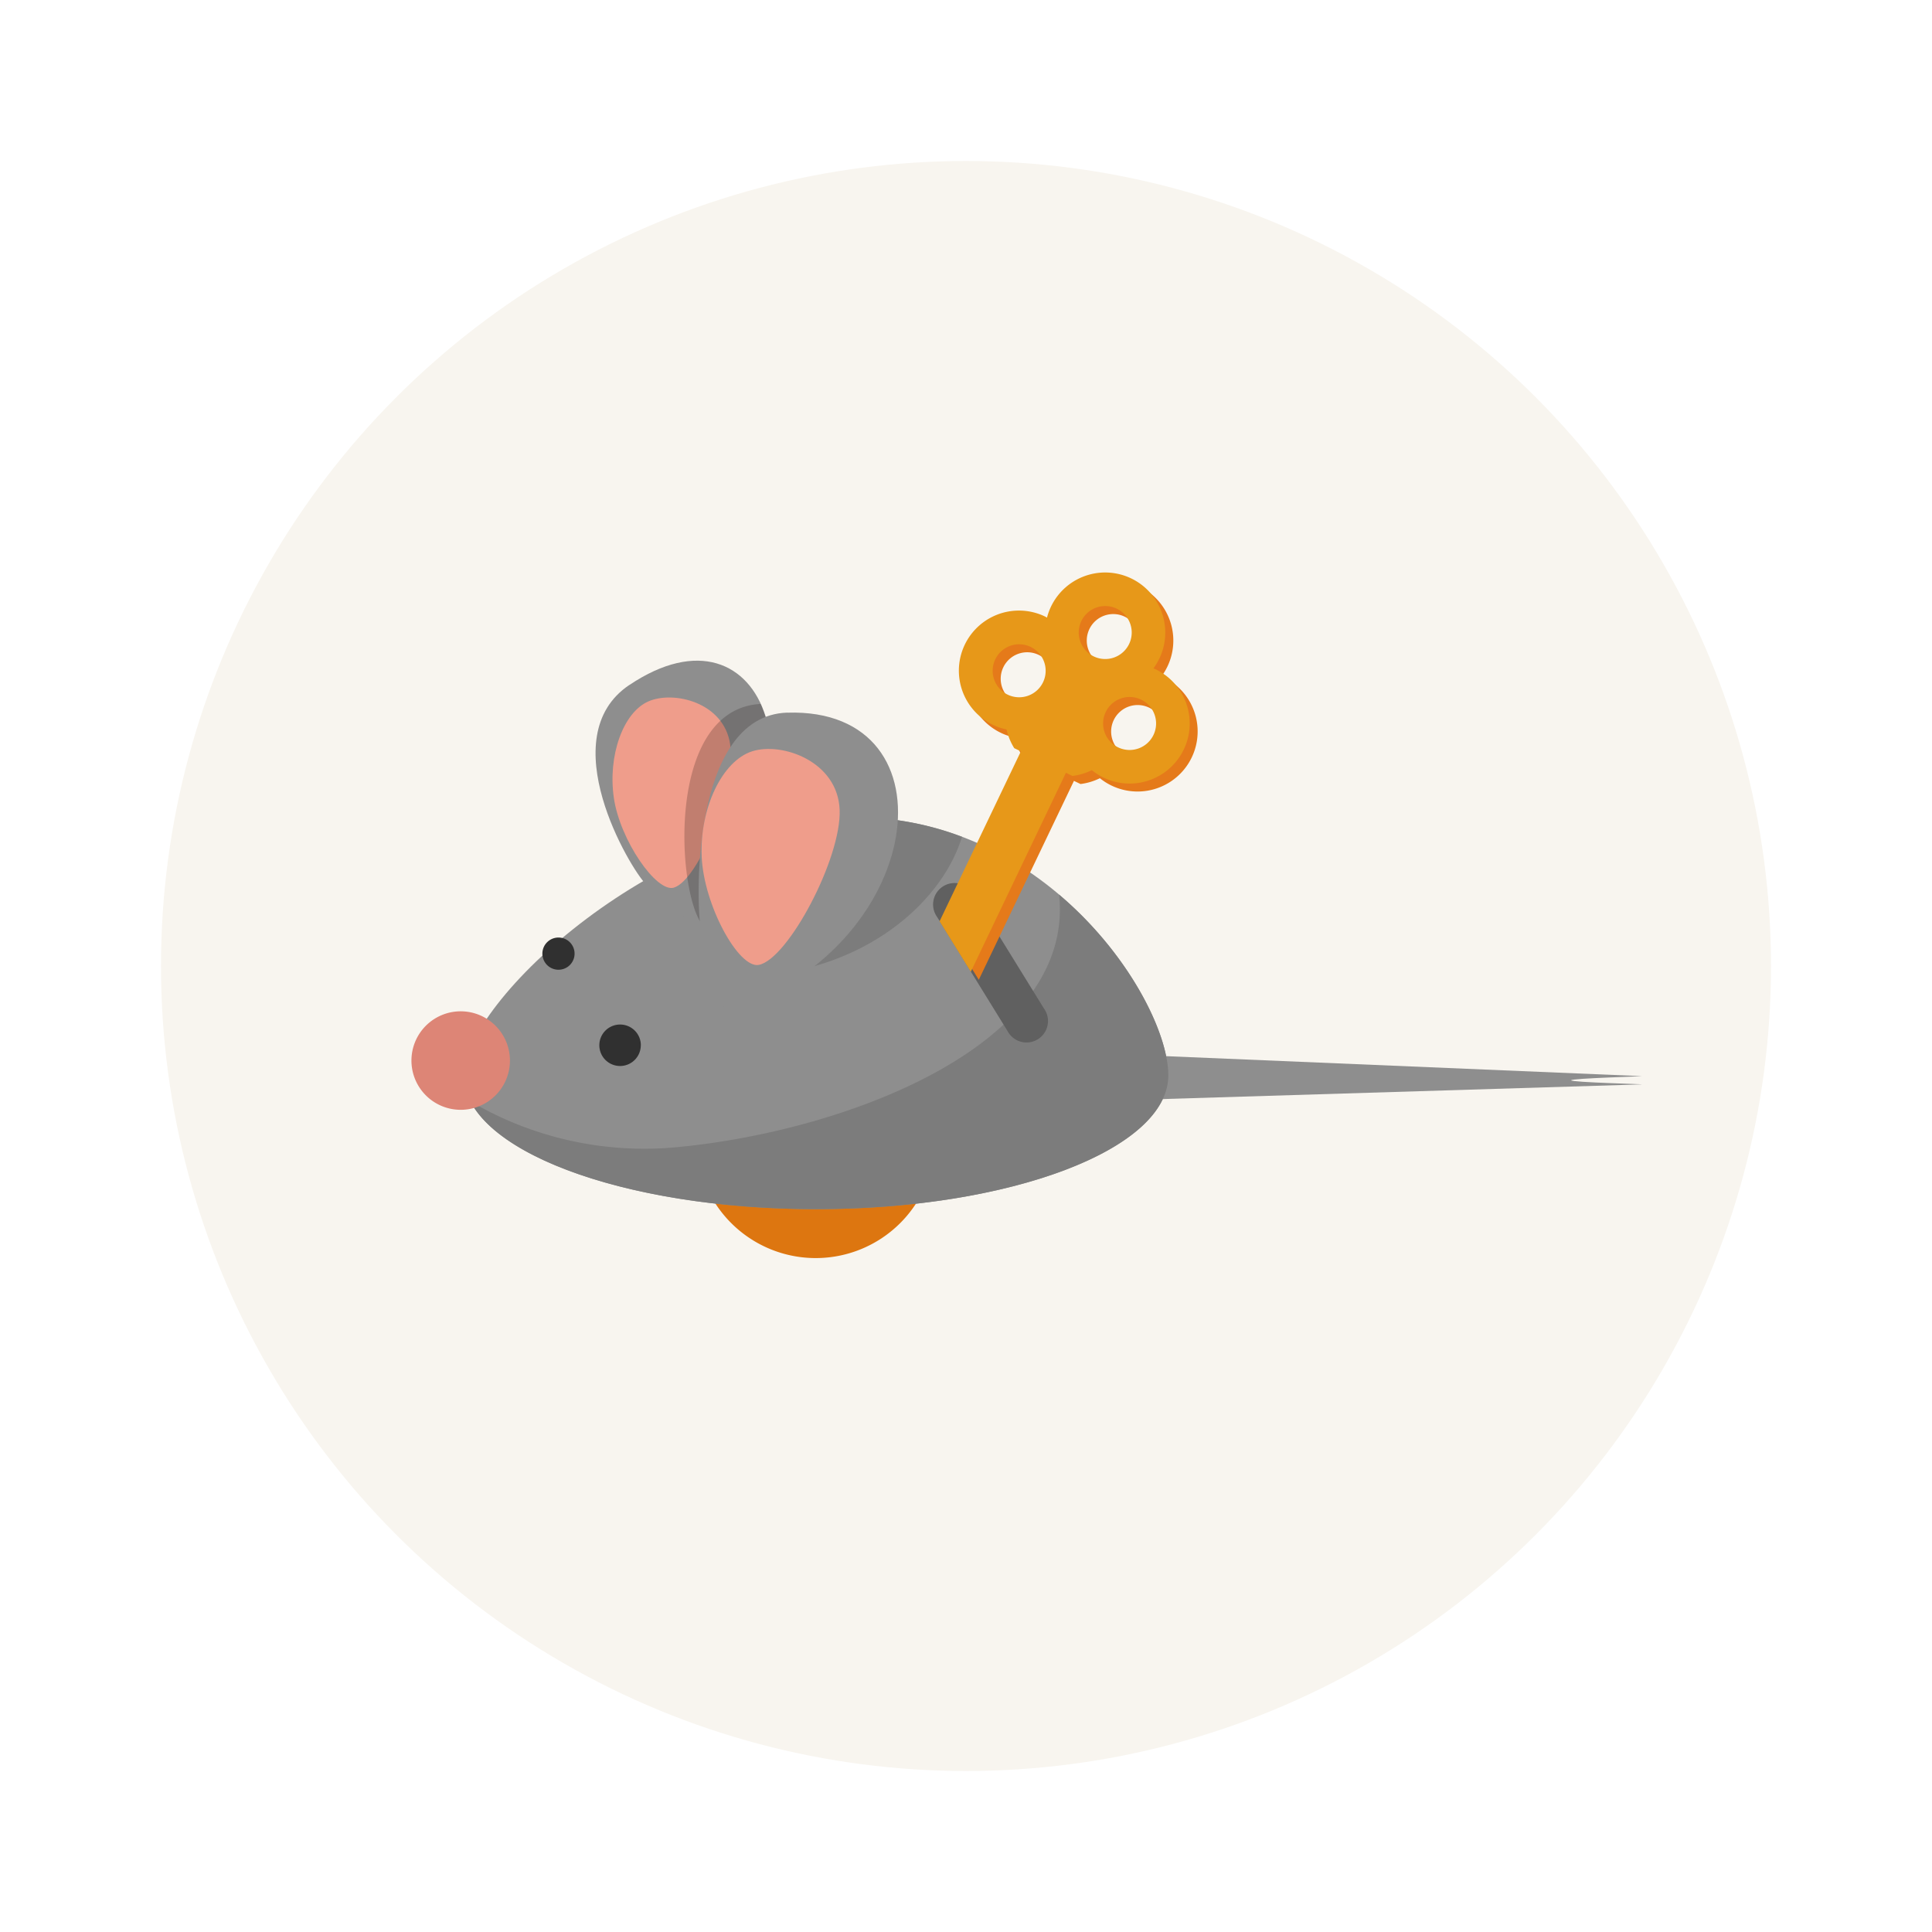 <svg height="108" viewBox="0 0 108 108" width="108" xmlns="http://www.w3.org/2000/svg" xmlns:xlink="http://www.w3.org/1999/xlink"><clipPath id="a"><path d="m0 0h68.783v38.328h-68.783z"/></clipPath><clipPath id="b"><path d="m0 0h68.783v38.327h-68.783z"/></clipPath><clipPath id="c"><path d="m0 0h5.184v13.03h-5.184z"/></clipPath><filter id="d" filterUnits="userSpaceOnUse" height="108" width="108" x="0" y="0"><feOffset dy="3"/><feGaussianBlur result="blur" stdDeviation="3"/><feFlood flood-opacity=".098"/><feComposite in2="blur" operator="in"/><feComposite in="SourceGraphic"/></filter><g filter="url(#d)"><circle cx="45" cy="45" fill="#f8f5ef" r="45" transform="translate(9 6)"/></g><g clip-path="url(#a)" transform="translate(23 32)"><g clip-path="url(#b)"><path d="m37.062 43.849a6.682 6.682 0 1 1 -6.682-6.682 6.683 6.683 0 0 1 6.682 6.682" fill="#dd7610" transform="translate(-7.781 -12.204)"/><path d="m87.033 41.277-31.38-1.318-.015 2.741 31.395-.962c.33-.009-3.936-.112-3.936-.228s4.266-.222 3.936-.236" fill="#8e8e8e" transform="translate(-18.268 -13.12)"/><path d="m43.737 34.807c0 4.129-8.817 7.478-19.694 7.478s-19.693-3.349-19.693-7.478 11.029-14.428 21.905-14.428 17.482 10.3 17.482 14.428" fill="#8e8e8e" transform="translate(-1.428 -6.692)"/><path d="m17.956 38.785a1.159 1.159 0 1 1 -1.156-1.159 1.158 1.158 0 0 1 1.159 1.159" fill="#303030" transform="translate(-5.135 -12.354)"/><path d="m12.7 31.288a.9.9 0 1 1 -.9-.9.9.9 0 0 1 .9.9" fill="#303030" transform="translate(-3.581 -9.979)"/><path d="m17.213 8.7c-4.343 2.914.038 10.257.933 11.15l2.754 2.31c7.761-8.2 3.93-18.567-3.683-13.459" fill="#8e8e8e" transform="translate(-5.032 -2.411)"/><path d="m23.31 13.04c.347 2.362-1.754 7.578-3.146 8-.967.294-3.008-2.645-3.354-5.007s.514-4.777 1.922-5.4 4.232.04 4.579 2.4" fill="#ef9d8b" transform="translate(-5.494 -3.421)"/><path d="m39.661 21.471a16.711 16.711 0 0 0 -5.952-1.093 20.236 20.236 0 0 0 -5.643.857 17.016 17.016 0 0 0 -.983 3.53l-.031 4.5c6.662.063 11.409-3.884 12.609-7.8" fill="#7c7c7c" transform="translate(-8.882 -6.691)"/><g clip-path="url(#c)" opacity=".2" transform="translate(15.258 7.351)"><path d="m26.981 10.945c-5.158.273-4.716 9.889-3.405 12.124l.946.905a12.147 12.147 0 0 0 2.46-13.029" fill="#0c0000" transform="translate(-22.717 -10.945)"/></g><path d="m28.858 11.664c-5.44.173-5.149 10.908-4.783 12.458l1.346 4.3c11.235-3.488 12.973-17.059 3.437-16.755" fill="#8e8e8e" transform="translate(-7.848 -3.828)"/><path d="m31.864 18.09c.109 2.712-2.893 8.361-4.519 8.672-1.129.216-3.085-3.354-3.193-6.066s1.155-5.342 2.822-5.874 4.782.555 4.89 3.268" fill="#ef9d8b" transform="translate(-7.928 -4.824)"/><path d="m37.816 26.818c.893 8.519-12.187 13.307-21.576 14.135a19.143 19.143 0 0 1 -11.335-2.584c1.777 3.436 9.75 6.029 19.321 6.029 10.874.002 19.694-3.348 19.694-7.477 0-2.373-2.185-6.781-6.1-10.1" fill="#7c7c7c" transform="translate(-1.611 -8.806)"/><path d="m5.506 39.279a2.753 2.753 0 1 1 -2.753-2.753 2.753 2.753 0 0 1 2.753 2.753" fill="#dd8576" transform="translate(0 -11.993)"/><path d="m49.636 32.9a1.2 1.2 0 1 1 -2.036 1.259l-3.93-6.365a1.2 1.2 0 1 1 2.036-1.258z" fill="#606060" transform="translate(-14.28 -8.527)"/><path d="m56.694 6.08c-.038-.017-.077-.032-.116-.048a3.4 3.4 0 0 0 .336-.557 3.359 3.359 0 0 0 -6.063-2.895 3.453 3.453 0 0 0 -.222.612c-.037-.019-.072-.041-.109-.059a3.36 3.36 0 1 0 -2.149 6.314 3.375 3.375 0 0 0 .429 1.044l.367.176-4.544 9.5 1.744 2.824 5.319-11.12.367.176a3.408 3.408 0 0 0 1.083-.324 3.358 3.358 0 1 0 3.558-5.643m-6.284.72a1.481 1.481 0 1 1 -.7-1.974 1.483 1.483 0 0 1 .7 1.974m2.137-3.41a1.481 1.481 0 1 1 .7 1.975 1.483 1.483 0 0 1 -.7-1.975m4.036 6.36a1.481 1.481 0 1 1 -.7-1.974 1.483 1.483 0 0 1 .7 1.974" fill="#e57a1a" transform="translate(-14.652 -.22)"/><path d="m56.025 5.412c-.038-.018-.077-.032-.116-.048a3.359 3.359 0 1 0 -5.727-3.452 3.433 3.433 0 0 0 -.222.612c-.037-.019-.072-.041-.109-.06a3.36 3.36 0 1 0 -2.151 6.315 3.388 3.388 0 0 0 .429 1.045l.371.176-4.545 9.5 1.745 2.822 5.317-11.122.367.176a3.392 3.392 0 0 0 1.083-.324 3.316 3.316 0 0 0 .664.422 3.359 3.359 0 1 0 2.894-6.063m-6.284.723a1.481 1.481 0 1 1 -.7-1.974 1.482 1.482 0 0 1 .7 1.974m2.137-3.413a1.481 1.481 0 1 1 .7 1.975 1.483 1.483 0 0 1 -.7-1.975m4.036 6.36a1.481 1.481 0 1 1 -.7-1.975 1.482 1.482 0 0 1 .7 1.975" fill="#e79819" transform="translate(-14.432)"/></g></g></svg>